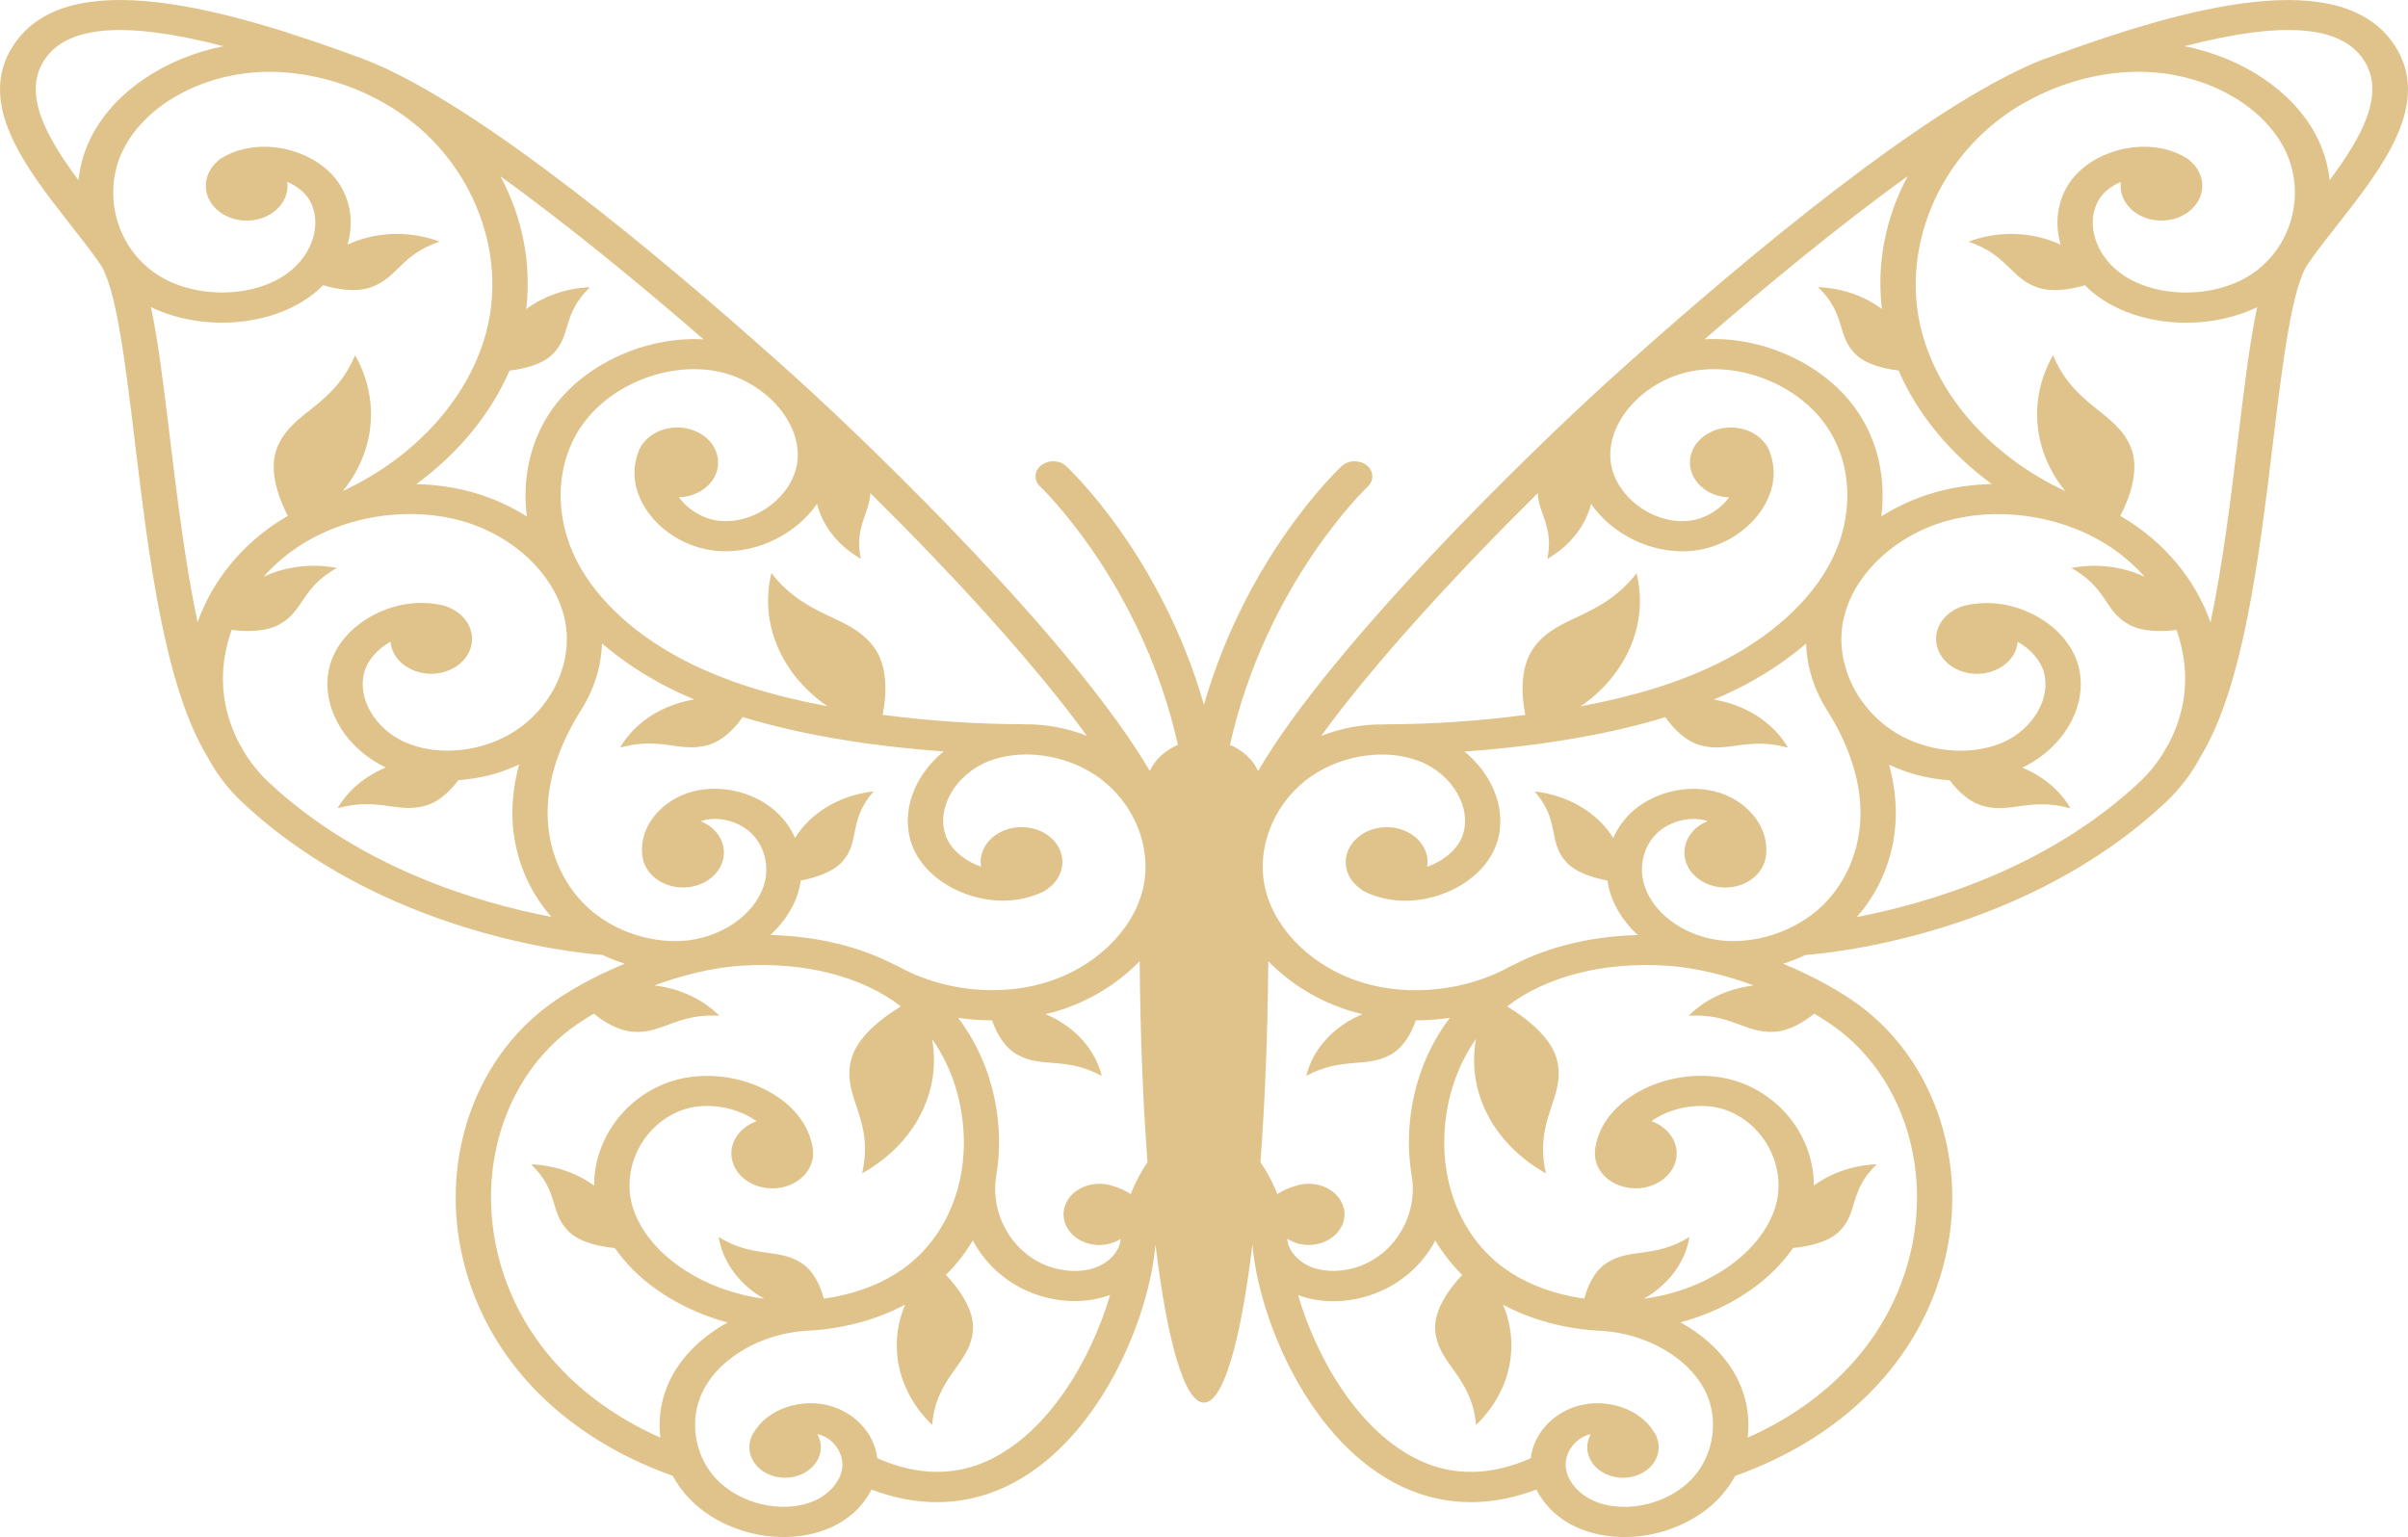 <svg width="177" height="113" viewBox="0 0 177 113" fill="none" xmlns="http://www.w3.org/2000/svg">
<path d="M175.996 3.303C172.078 -2.615 160.656 0.545 150.948 4.096C150.032 4.402 149.137 4.775 148.27 5.212C139.43 9.461 126.096 20.906 118.566 27.699C112.393 33.268 97.877 47.432 92.478 56.68C92.091 55.839 91.349 55.162 90.411 54.759C93.05 42.913 100.456 35.845 100.537 35.769C101.02 35.316 100.981 34.615 100.452 34.203C99.923 33.79 99.102 33.82 98.619 34.272C98.289 34.582 91.64 40.901 88.496 51.812C85.357 40.901 78.704 34.582 78.374 34.272C77.891 33.82 77.07 33.79 76.541 34.203C76.012 34.615 75.976 35.316 76.456 35.769C76.537 35.845 83.943 42.913 86.582 54.759C85.644 55.162 84.902 55.839 84.515 56.68C79.116 47.432 64.596 33.268 58.427 27.699C50.89 20.897 37.531 9.437 28.694 5.197C28.659 5.179 28.623 5.164 28.588 5.146C28.162 4.942 27.742 4.754 27.341 4.587C27.139 4.502 26.936 4.423 26.73 4.344C26.688 4.329 26.645 4.311 26.606 4.296C16.781 0.666 4.996 -2.73 1.004 3.3C-1.834 7.583 1.91 12.354 5.213 16.563C5.994 17.562 6.733 18.503 7.348 19.389C8.541 21.116 9.212 26.682 9.926 32.576C10.942 40.98 12.097 50.455 15.247 55.63C15.904 56.865 16.76 57.997 17.79 58.965C28.019 68.571 42.014 70.031 44.283 70.207C44.816 70.456 45.363 70.674 45.928 70.847C43.662 71.782 41.669 72.902 40.263 73.952C34.977 77.903 32.473 84.951 33.883 91.904C35.428 99.506 41.09 105.525 49.448 108.499C49.938 109.394 50.605 110.214 51.454 110.891C52.495 111.722 53.77 112.344 55.134 112.693C55.944 112.9 56.772 113 57.581 113C58.814 113 60.011 112.766 61.051 112.305C62.426 111.695 63.488 110.672 64.056 109.507C65.676 110.123 67.292 110.435 68.869 110.435C70.585 110.435 72.257 110.068 73.845 109.337C80.736 106.153 84.476 96.954 84.934 91.491C85.801 98.669 87.076 103.118 88.496 103.118C89.917 103.118 91.192 98.669 92.059 91.491C92.517 96.954 96.257 106.153 103.148 109.337C104.735 110.071 106.408 110.435 108.124 110.435C109.701 110.435 111.313 110.123 112.937 109.507C113.505 110.672 114.567 111.695 115.942 112.305C116.982 112.766 118.179 113 119.412 113C120.225 113 121.053 112.897 121.859 112.693C123.226 112.347 124.498 111.722 125.542 110.891C126.387 110.214 127.055 109.397 127.549 108.502C135.906 105.528 141.568 99.51 143.113 91.907C144.523 84.954 142.019 77.909 136.734 73.955C135.327 72.905 133.335 71.785 131.069 70.85C131.634 70.677 132.18 70.462 132.713 70.21C134.979 70.034 148.974 68.577 159.206 58.968C160.236 58 161.092 56.868 161.75 55.633C164.904 50.461 166.054 40.983 167.07 32.579C167.784 26.685 168.455 21.119 169.649 19.392C170.26 18.506 170.998 17.565 171.783 16.566C175.09 12.357 178.834 7.586 175.996 3.303ZM52.364 27.24C56.086 27.805 59.055 31.055 58.594 34.06C58.224 36.464 55.635 38.449 53.088 38.309C51.863 38.242 50.659 37.575 49.902 36.564C50.883 36.527 51.827 36.087 52.364 35.313C52.776 34.722 52.889 34.03 52.694 33.365C52.499 32.7 52.005 32.139 51.316 31.79C50.623 31.438 49.817 31.338 49.036 31.508C48.318 31.662 47.718 32.039 47.302 32.555C47.274 32.582 47.249 32.612 47.228 32.643C47.217 32.658 47.199 32.67 47.189 32.685C47.174 32.703 47.171 32.725 47.157 32.743C47.146 32.758 47.132 32.773 47.125 32.791C47.114 32.813 47.107 32.831 47.096 32.852C47.004 33.01 46.929 33.174 46.88 33.341C46.848 33.432 46.826 33.526 46.798 33.62C46.798 33.623 46.794 33.626 46.794 33.629C46.429 34.913 46.699 36.318 47.594 37.599C48.773 39.286 50.819 40.403 52.925 40.518C55.781 40.664 58.547 39.21 60.057 37.04C60.071 37.095 60.078 37.153 60.096 37.207C60.575 38.855 61.744 40.2 63.271 41.08C62.774 38.755 63.946 37.702 63.971 36.245C69.789 41.999 75.955 48.667 79.887 54.094C78.402 53.511 76.811 53.223 75.248 53.25C75.209 53.247 75.17 53.241 75.131 53.241C71.707 53.235 68.269 52.995 64.88 52.552C65.143 51.226 65.346 48.983 64.17 47.484C62.337 45.147 59.371 45.514 56.7 42.136C56.136 44.467 56.541 46.977 58.061 49.189C58.803 50.27 59.744 51.183 60.824 51.921C56.786 51.162 53.546 50.151 50.751 48.777C46.894 46.883 43.932 44.212 42.408 41.256C40.717 37.975 40.82 34.203 42.678 31.413C44.66 28.448 48.73 26.691 52.364 27.24ZM51.717 24.949C47.349 24.706 42.735 26.858 40.422 30.327C38.945 32.549 38.377 35.262 38.725 37.972C37.556 37.228 36.245 36.628 34.832 36.221C33.479 35.832 32.051 35.626 30.605 35.59C33.681 33.332 36.071 30.442 37.453 27.243C38.472 27.122 39.801 26.822 40.582 26.078C42.035 24.691 41.271 23.128 43.367 21.116C41.687 21.183 40.032 21.723 38.678 22.724C39.08 19.361 38.398 15.965 36.782 12.958C41.985 16.706 47.459 21.255 51.717 24.949ZM6.801 9.883C6.225 10.961 5.888 12.099 5.767 13.246C3.462 10.147 1.601 6.915 3.27 4.396C4.947 1.865 9.205 1.528 16.433 3.397C12.185 4.241 8.527 6.663 6.801 9.883ZM14.522 45.751C13.617 41.462 13.031 36.631 12.512 32.351C12.05 28.524 11.642 25.161 11.098 22.582C15.034 24.469 20.401 24.002 23.434 21.274C23.544 21.173 23.647 21.07 23.75 20.967C24.73 21.255 26.105 21.51 27.217 21.137C29.241 20.454 29.38 18.764 32.306 17.765C30.623 17.128 28.669 16.997 26.783 17.525C26.346 17.647 25.938 17.802 25.547 17.981C25.974 16.49 25.817 14.937 25.011 13.625C24.187 12.281 22.599 11.264 20.759 10.915C19.317 10.639 17.875 10.812 16.71 11.389C16.586 11.446 16.469 11.516 16.352 11.592C16.305 11.619 16.256 11.644 16.209 11.671C16.195 11.68 16.185 11.692 16.171 11.701C16.156 11.71 16.142 11.716 16.131 11.726C16.11 11.741 16.099 11.759 16.078 11.774C16.046 11.801 16.014 11.829 15.986 11.859C14.895 12.815 14.828 14.342 15.883 15.355C16.476 15.926 17.303 16.217 18.135 16.217C18.845 16.217 19.562 16.005 20.134 15.568C20.887 14.997 21.218 14.172 21.118 13.373C21.804 13.671 22.383 14.117 22.713 14.651C23.64 16.166 23.153 18.308 21.555 19.744C19.047 21.999 14.125 22.105 11.23 19.962C8.381 17.856 7.49 13.92 9.159 10.806C10.772 7.801 14.505 5.649 18.667 5.325C21.044 5.137 23.551 5.549 25.881 6.454C25.963 6.484 26.045 6.517 26.126 6.551C27.497 7.109 28.808 7.835 29.977 8.715C34.867 12.396 37.197 18.645 35.78 24.26C34.53 29.21 30.555 33.602 25.206 36.096C25.895 35.241 26.446 34.288 26.805 33.237C27.643 30.773 27.316 28.254 26.101 26.114C24.482 29.948 21.498 30.209 20.39 32.861C19.68 34.567 20.521 36.7 21.157 37.93C21.104 37.96 21.051 37.987 20.997 38.018C17.875 39.866 15.613 42.661 14.522 45.751ZM19.715 57.475C19.008 56.813 18.408 56.051 17.907 55.226C17.879 55.156 17.843 55.086 17.801 55.017C17.726 54.904 17.659 54.777 17.588 54.661C17.08 53.693 16.718 52.649 16.529 51.569C16.224 49.806 16.419 48.006 17.03 46.309C18.064 46.437 19.509 46.473 20.536 45.909C22.368 44.901 22.116 43.223 24.762 41.754C22.994 41.414 21.083 41.602 19.371 42.4C20.244 41.417 21.285 40.546 22.479 39.839C25.874 37.829 30.289 37.247 34.008 38.315C37.833 39.417 40.852 42.339 41.523 45.587C42.212 48.919 40.334 52.543 37.055 54.203C34.75 55.369 31.887 55.511 29.763 54.561C27.561 53.581 26.247 51.323 26.776 49.423C27.021 48.543 27.735 47.721 28.705 47.177C28.733 47.45 28.797 47.721 28.929 47.978C29.245 48.61 29.831 49.098 30.577 49.35C30.939 49.472 31.316 49.535 31.692 49.535C32.093 49.535 32.498 49.466 32.878 49.326C33.617 49.056 34.189 48.555 34.487 47.915C35.073 46.655 34.402 45.238 32.995 44.658C32.953 44.637 32.91 44.619 32.868 44.6C32.846 44.594 32.829 44.582 32.807 44.573C32.789 44.567 32.772 44.567 32.758 44.561C32.74 44.555 32.722 44.546 32.701 44.54C32.654 44.528 32.605 44.522 32.559 44.509C32.42 44.473 32.278 44.44 32.136 44.421C30.655 44.173 29.081 44.412 27.646 45.12C25.92 45.969 24.684 47.35 24.251 48.91C23.466 51.736 25.231 54.929 28.36 56.425C26.776 57.08 25.554 58.149 24.816 59.417C27.817 58.589 29.184 59.815 31.255 59.238C32.321 58.941 33.148 58.085 33.695 57.353C35.23 57.253 36.768 56.868 38.156 56.203C37.844 57.363 37.673 58.513 37.663 59.648C37.634 62.534 38.675 65.308 40.529 67.405C35.379 66.431 26.545 63.888 19.715 57.475ZM43.086 66.607C41.261 64.856 40.227 62.331 40.252 59.678C40.273 57.32 41.072 54.859 42.614 52.355C43.619 50.828 44.191 49.086 44.248 47.305C45.75 48.589 47.494 49.748 49.458 50.71C49.97 50.959 50.495 51.196 51.032 51.423C50.57 51.499 50.112 51.611 49.657 51.763C47.81 52.385 46.4 53.551 45.583 54.959C48.584 54.13 49.952 55.356 52.023 54.78C53.177 54.455 54.058 53.478 54.594 52.713C56.864 53.411 59.382 53.982 62.266 54.44C64.607 54.813 66.98 55.074 69.363 55.244C67.182 57.023 66.162 59.739 67.036 62.118C67.644 63.773 69.228 65.153 71.274 65.818C72.971 66.371 74.74 66.337 76.225 65.748C76.385 65.691 76.541 65.624 76.694 65.542C76.712 65.533 76.733 65.527 76.751 65.518C76.761 65.512 76.772 65.502 76.786 65.496C76.804 65.484 76.825 65.478 76.843 65.466C76.864 65.454 76.878 65.436 76.9 65.424C76.935 65.399 76.971 65.375 77.003 65.348C78.207 64.492 78.459 62.98 77.532 61.879C77.063 61.32 76.367 60.953 75.575 60.841C74.783 60.728 73.984 60.889 73.334 61.29C72.68 61.691 72.25 62.285 72.119 62.962C72.069 63.214 72.08 63.466 72.119 63.715C70.872 63.287 69.878 62.428 69.523 61.454C68.78 59.429 70.233 56.91 72.698 55.951C75.067 55.032 78.207 55.447 80.512 56.983C83.339 58.868 84.771 62.346 83.989 65.436C83.219 68.495 80.409 71.169 76.832 72.243C73.355 73.29 69.203 72.829 65.999 71.035C65.928 70.996 65.853 70.962 65.779 70.938C63.193 69.588 60.039 68.823 56.636 68.738C57.741 67.706 58.519 66.446 58.8 65.096C58.825 64.974 58.835 64.853 58.853 64.735C59.869 64.546 61.211 64.149 61.932 63.329C63.243 61.842 62.327 60.34 64.213 58.182C62.387 58.388 60.643 59.15 59.357 60.443C58.995 60.807 58.693 61.196 58.437 61.602C58.15 60.95 57.738 60.346 57.212 59.83C55.646 58.291 53.134 57.627 50.964 58.179C48.638 58.771 47.018 60.753 47.199 62.738C47.199 62.762 47.192 62.783 47.196 62.807C47.196 62.819 47.199 62.832 47.203 62.841C47.203 62.853 47.203 62.862 47.203 62.874C47.206 62.898 47.214 62.92 47.221 62.941C47.38 64.243 48.666 65.245 50.201 65.245C50.254 65.245 50.307 65.245 50.357 65.241C52.016 65.169 53.294 63.958 53.206 62.54C53.145 61.569 52.463 60.768 51.504 60.373C51.572 60.352 51.636 60.322 51.703 60.303C52.9 60 54.356 60.404 55.251 61.284C56.125 62.143 56.505 63.454 56.246 64.71C55.788 66.911 53.44 68.765 50.655 69.123C48.002 69.46 45.036 68.474 43.086 66.607ZM49.419 101.124C48.634 102.56 48.357 104.153 48.542 105.692C42.074 102.821 37.712 97.767 36.444 91.524C35.184 85.318 37.354 79.075 41.975 75.621C42.465 75.257 43.029 74.887 43.651 74.522C44.39 75.12 45.452 75.791 46.585 75.855C48.759 75.979 49.728 74.501 52.875 74.671C51.692 73.497 50.023 72.674 48.094 72.447C50.169 71.685 52.406 71.129 54.505 70.993C59.144 70.698 63.385 71.791 66.223 73.988C64.934 74.768 62.962 76.213 62.547 77.967C61.893 80.726 64.291 82.265 63.367 86.262C65.701 84.963 67.502 82.951 68.269 80.468C68.695 79.09 68.752 77.703 68.51 76.38C69.707 78.076 70.489 80.128 70.755 82.392C71.245 86.584 69.8 90.508 66.891 92.89C65.221 94.259 62.969 95.139 60.554 95.473C60.323 94.605 59.847 93.442 58.871 92.829C57.12 91.725 55.368 92.523 52.822 90.936C53.081 92.493 53.99 93.977 55.518 95.063C55.731 95.215 55.955 95.355 56.182 95.485C55.248 95.361 54.328 95.151 53.436 94.857C49.931 93.691 47.267 91.327 46.492 88.69C45.654 85.837 47.274 82.668 50.101 81.624C51.529 81.096 53.358 81.233 54.871 81.982C55.141 82.116 55.386 82.268 55.617 82.429C54.385 82.869 53.596 83.97 53.788 85.151C53.998 86.435 55.29 87.367 56.768 87.367C56.907 87.367 57.045 87.357 57.187 87.342C58.778 87.151 59.894 85.925 59.755 84.571C59.755 84.535 59.759 84.501 59.752 84.465C59.752 84.459 59.748 84.453 59.748 84.447C59.748 84.444 59.748 84.441 59.748 84.438C59.748 84.432 59.744 84.426 59.741 84.419C59.481 82.644 58.185 81.06 56.168 80.064C53.955 78.972 51.234 78.793 49.068 79.591C45.757 80.814 43.658 83.913 43.672 87.166C42.333 86.192 40.699 85.667 39.044 85.6C41.136 87.615 40.376 89.178 41.829 90.562C42.671 91.367 44.155 91.652 45.2 91.755C46.741 94.001 49.341 95.877 52.492 96.927C52.818 97.036 53.152 97.133 53.486 97.224C51.731 98.183 50.293 99.528 49.419 101.124ZM72.616 107.382C70.098 108.545 67.367 108.475 64.49 107.206C64.287 105.504 62.987 103.971 61.162 103.397C58.945 102.702 56.384 103.589 55.397 105.334C55.354 105.4 55.305 105.464 55.269 105.534V105.537C55.269 105.54 55.266 105.54 55.266 105.543C55.248 105.582 55.241 105.622 55.226 105.658C54.775 106.772 55.408 108.014 56.7 108.469C57.024 108.584 57.365 108.639 57.706 108.639C58.047 108.639 58.391 108.581 58.718 108.466C59.368 108.235 59.872 107.801 60.142 107.246C60.433 106.639 60.384 105.989 60.082 105.437C60.142 105.449 60.206 105.458 60.267 105.476C61.268 105.789 61.993 106.815 61.918 107.81C61.84 108.821 61.034 109.81 59.865 110.332C58.732 110.836 57.279 110.918 55.883 110.563C54.9 110.314 53.983 109.865 53.234 109.267C51.092 107.555 50.463 104.46 51.774 102.062C53.038 99.749 56.011 98.059 59.187 97.84C61.822 97.728 64.372 97.069 66.532 95.91C66.152 96.814 65.932 97.786 65.918 98.799C65.889 101.082 66.873 103.17 68.514 104.754C68.83 101.142 71.309 100.308 71.515 97.813C71.643 96.262 70.414 94.663 69.53 93.722C70.297 92.966 70.957 92.119 71.508 91.194C72.428 92.924 73.969 94.341 75.944 95.088C76.939 95.464 77.98 95.652 78.999 95.652C79.897 95.652 80.775 95.503 81.574 95.209C81.581 95.206 81.588 95.203 81.599 95.2C80.207 99.922 77.081 105.321 72.616 107.382ZM83.112 87.785C82.71 87.521 82.267 87.318 81.78 87.187C81.62 87.133 81.45 87.09 81.276 87.063C80.583 86.96 79.883 87.087 79.308 87.43C78.729 87.773 78.342 88.286 78.218 88.878C78.093 89.47 78.246 90.068 78.647 90.562C79.049 91.057 79.652 91.388 80.341 91.494C80.498 91.518 80.658 91.531 80.81 91.531C81.386 91.531 81.929 91.361 82.373 91.078C82.323 91.937 81.574 92.799 80.537 93.181C79.507 93.561 78.182 93.518 76.989 93.066C74.36 92.071 72.748 89.215 73.238 86.42C73.241 86.401 73.238 86.386 73.241 86.368C73.462 85.017 73.501 83.606 73.33 82.171C73.007 79.403 71.991 76.884 70.425 74.829C71.252 74.947 72.087 75.011 72.922 75.014C73.22 75.867 73.781 76.993 74.801 77.548C76.633 78.55 78.317 77.658 80.981 79.099C80.601 77.561 79.581 76.131 77.972 75.132C77.61 74.908 77.234 74.72 76.847 74.556C77.124 74.489 77.404 74.422 77.678 74.34C80.072 73.618 82.185 72.31 83.772 70.656C83.812 76.04 84.014 81.048 84.348 85.436C83.964 86.013 83.499 86.805 83.112 87.785ZM140.225 12.952C138.609 15.962 137.927 19.358 138.329 22.718C136.979 21.717 135.324 21.177 133.64 21.11C135.732 23.125 134.972 24.688 136.425 26.072C137.206 26.816 138.531 27.116 139.554 27.237C140.936 30.436 143.323 33.325 146.402 35.584C144.956 35.62 143.529 35.826 142.175 36.215C140.762 36.621 139.451 37.222 138.283 37.966C138.631 35.259 138.062 32.542 136.585 30.321C134.276 26.852 129.666 24.697 125.293 24.943C129.549 21.255 135.018 16.706 140.225 12.952ZM113.036 36.251C113.065 37.708 114.233 38.761 113.736 41.086C115.263 40.209 116.428 38.861 116.911 37.213C116.929 37.159 116.936 37.104 116.95 37.046C118.456 39.213 121.216 40.664 124.082 40.522C126.189 40.406 128.231 39.286 129.414 37.602C130.309 36.321 130.579 34.919 130.213 33.632C130.213 33.629 130.213 33.626 130.209 33.623C130.181 33.529 130.163 33.435 130.128 33.341C130.074 33.174 130.003 33.01 129.911 32.852C129.9 32.831 129.893 32.813 129.882 32.791C129.872 32.773 129.861 32.761 129.85 32.743C129.84 32.725 129.833 32.703 129.819 32.685C129.808 32.67 129.79 32.658 129.779 32.64C129.755 32.609 129.73 32.582 129.705 32.555C129.293 32.036 128.689 31.662 127.972 31.508C127.19 31.338 126.38 31.438 125.691 31.79C124.999 32.142 124.509 32.7 124.31 33.365C124.111 34.03 124.228 34.722 124.64 35.313C125.052 35.905 125.706 36.324 126.483 36.494C126.689 36.54 126.899 36.555 127.105 36.561C126.348 37.575 125.141 38.242 123.915 38.309C121.347 38.44 118.779 36.464 118.41 34.06C117.948 31.055 120.918 27.802 124.64 27.24C128.273 26.694 132.344 28.448 134.322 31.423C136.18 34.212 136.283 37.984 134.592 41.265C133.068 44.221 130.106 46.895 126.249 48.786C123.454 50.158 120.214 51.171 116.176 51.93C117.256 51.193 118.2 50.279 118.939 49.199C120.459 46.983 120.864 44.473 120.3 42.145C117.632 45.523 114.663 45.153 112.83 47.493C111.654 48.995 111.857 51.235 112.12 52.561C108.731 53.004 105.293 53.244 101.869 53.25C101.83 53.25 101.791 53.256 101.752 53.259C100.189 53.232 98.602 53.517 97.113 54.103C101.056 48.673 107.222 42.006 113.036 36.251ZM96.193 91.528C96.35 91.528 96.506 91.515 96.662 91.491C98.09 91.269 99.042 90.098 98.786 88.878C98.662 88.286 98.275 87.773 97.696 87.43C97.12 87.087 96.421 86.963 95.728 87.063C95.554 87.09 95.383 87.133 95.224 87.187C94.741 87.318 94.293 87.521 93.892 87.785C93.508 86.808 93.039 86.013 92.649 85.439C92.979 81.048 93.185 76.043 93.224 70.656C94.812 72.31 96.925 73.618 99.319 74.34C99.592 74.422 99.87 74.489 100.15 74.556C99.763 74.72 99.386 74.908 99.024 75.132C97.419 76.131 96.396 77.561 96.016 79.099C98.68 77.658 100.363 78.55 102.196 77.548C103.212 76.993 103.776 75.867 104.075 75.014C104.91 75.014 105.744 74.947 106.572 74.829C105.005 76.887 103.993 79.403 103.666 82.171C103.499 83.603 103.538 85.014 103.755 86.365C103.759 86.383 103.755 86.401 103.759 86.416C104.249 89.212 102.64 92.068 100.008 93.063C98.815 93.515 97.49 93.558 96.46 93.175C95.423 92.793 94.673 91.931 94.623 91.072C95.075 91.358 95.618 91.528 96.193 91.528ZM123.773 109.267C123.024 109.865 122.107 110.314 121.124 110.566C119.724 110.921 118.275 110.839 117.142 110.335C115.973 109.816 115.167 108.827 115.089 107.813C115.014 106.818 115.739 105.795 116.741 105.479C116.801 105.461 116.865 105.452 116.925 105.44C116.623 105.992 116.574 106.645 116.865 107.252C117.284 108.117 118.268 108.642 119.302 108.642C119.635 108.642 119.976 108.587 120.303 108.472C121.596 108.017 122.228 106.778 121.777 105.664C121.763 105.625 121.756 105.586 121.738 105.546C121.738 105.543 121.735 105.543 121.735 105.54V105.537C121.699 105.461 121.646 105.394 121.6 105.325C120.609 103.589 118.058 102.705 115.842 103.4C114.016 103.974 112.713 105.507 112.514 107.209C109.637 108.478 106.906 108.548 104.387 107.385C99.923 105.325 96.797 99.925 95.412 95.209C95.419 95.212 95.426 95.215 95.437 95.218C96.236 95.515 97.113 95.661 98.012 95.661C99.028 95.661 100.072 95.473 101.066 95.097C103.038 94.35 104.579 92.933 105.503 91.203C106.053 92.125 106.717 92.975 107.481 93.731C106.597 94.669 105.368 96.268 105.496 97.822C105.702 100.317 108.181 101.151 108.497 104.763C110.134 103.179 111.122 101.088 111.093 98.808C111.079 97.792 110.859 96.823 110.479 95.919C112.642 97.079 115.196 97.74 117.838 97.849C121.01 98.071 123.979 99.761 125.24 102.071C126.544 104.46 125.915 107.558 123.773 109.267ZM140.559 91.524C139.291 97.767 134.933 102.821 128.462 105.692C128.646 104.153 128.369 102.56 127.584 101.124C126.711 99.528 125.272 98.183 123.514 97.218C123.848 97.127 124.178 97.03 124.505 96.921C127.659 95.874 130.255 93.995 131.797 91.749C132.841 91.649 134.322 91.361 135.168 90.556C136.62 89.172 135.857 87.606 137.952 85.594C136.297 85.661 134.663 86.183 133.324 87.157C133.338 83.907 131.243 80.808 127.932 79.585C125.766 78.784 123.045 78.966 120.832 80.058C118.815 81.054 117.519 82.638 117.259 84.413C117.259 84.419 117.256 84.426 117.252 84.435C117.252 84.438 117.252 84.441 117.252 84.444C117.252 84.45 117.249 84.456 117.249 84.462C117.245 84.492 117.249 84.52 117.249 84.55C117.178 85.19 117.376 85.822 117.831 86.341C118.314 86.89 119.021 87.242 119.817 87.339C119.959 87.354 120.097 87.364 120.236 87.364C121.71 87.364 123.003 86.432 123.216 85.148C123.411 83.967 122.619 82.866 121.386 82.425C121.614 82.265 121.859 82.113 122.132 81.979C123.649 81.23 125.475 81.096 126.902 81.621C129.73 82.668 131.349 85.837 130.511 88.687C129.733 91.324 127.073 93.688 123.567 94.854C122.679 95.148 121.756 95.358 120.825 95.482C121.053 95.352 121.276 95.215 121.489 95.06C123.017 93.974 123.926 92.49 124.185 90.933C121.639 92.523 119.891 91.725 118.137 92.826C117.16 93.442 116.684 94.602 116.453 95.47C114.038 95.136 111.789 94.256 110.116 92.887C107.208 90.502 105.762 86.577 106.252 82.389C106.515 80.128 107.3 78.076 108.493 76.38C108.252 77.703 108.305 79.087 108.735 80.468C109.506 82.951 111.303 84.963 113.636 86.262C112.713 82.265 115.107 80.723 114.457 77.967C114.041 76.213 112.07 74.768 110.781 73.988C113.622 71.791 117.87 70.695 122.498 70.993C124.597 71.129 126.835 71.685 128.909 72.447C126.977 72.677 125.308 73.497 124.128 74.671C127.275 74.501 128.249 75.979 130.419 75.855C131.552 75.791 132.614 75.12 133.353 74.522C133.974 74.887 134.539 75.257 135.029 75.621C139.646 79.078 141.817 85.318 140.559 91.524ZM126.363 69.123C123.582 68.765 121.23 66.911 120.772 64.71C120.509 63.457 120.893 62.143 121.767 61.287C122.662 60.407 124.121 60.003 125.315 60.306C125.382 60.325 125.446 60.352 125.514 60.373C125.262 60.477 125.02 60.601 124.807 60.768C124.21 61.229 123.859 61.857 123.816 62.543C123.731 63.961 125.009 65.172 126.664 65.245C126.718 65.248 126.771 65.248 126.821 65.248C128.355 65.248 129.637 64.249 129.801 62.944C129.804 62.92 129.815 62.898 129.819 62.877C129.819 62.865 129.819 62.856 129.819 62.844C129.819 62.832 129.826 62.819 129.826 62.81C129.826 62.786 129.822 62.762 129.822 62.741C130.003 60.756 128.384 58.774 126.054 58.182C123.883 57.636 121.372 58.294 119.806 59.833C119.28 60.352 118.868 60.953 118.581 61.605C118.325 61.202 118.023 60.81 117.661 60.446C116.375 59.153 114.627 58.392 112.805 58.185C114.691 60.343 113.775 61.848 115.086 63.332C115.807 64.152 117.149 64.546 118.165 64.738C118.183 64.859 118.193 64.977 118.218 65.099C118.499 66.452 119.277 67.712 120.381 68.744C116.979 68.829 113.825 69.594 111.239 70.944C111.164 70.972 111.09 71.002 111.019 71.041C107.815 72.832 103.663 73.296 100.186 72.249C96.612 71.175 93.803 68.501 93.029 65.442C92.247 62.349 93.679 58.874 96.506 56.989C98.811 55.451 101.951 55.035 104.32 55.957C106.785 56.916 108.238 59.435 107.495 61.46C107.137 62.431 106.146 63.29 104.899 63.721C104.938 63.472 104.949 63.223 104.899 62.968C104.767 62.291 104.338 61.697 103.684 61.296C103.031 60.895 102.235 60.734 101.443 60.847C100.651 60.959 99.955 61.326 99.486 61.885C99.017 62.443 98.829 63.123 98.96 63.8C99.077 64.419 99.457 64.962 100.019 65.357C100.047 65.381 100.079 65.405 100.111 65.427C100.132 65.442 100.15 65.46 100.171 65.472C100.189 65.484 100.21 65.49 100.228 65.502C100.239 65.508 100.249 65.518 100.26 65.524C100.278 65.533 100.296 65.539 100.313 65.548C100.463 65.63 100.619 65.7 100.779 65.754C102.263 66.343 104.036 66.376 105.734 65.827C107.779 65.162 109.364 63.782 109.971 62.127C110.845 59.751 109.825 57.032 107.644 55.253C110.024 55.083 112.4 54.822 114.741 54.449C117.625 53.991 120.143 53.42 122.413 52.722C122.949 53.487 123.83 54.467 124.984 54.789C127.052 55.369 128.423 54.142 131.424 54.968C130.607 53.56 129.197 52.394 127.35 51.772C126.899 51.62 126.437 51.508 125.975 51.432C126.512 51.205 127.037 50.968 127.549 50.719C129.513 49.754 131.257 48.598 132.759 47.314C132.816 49.095 133.392 50.837 134.393 52.364C135.935 54.868 136.734 57.329 136.755 59.687C136.78 62.34 135.75 64.865 133.921 66.616C131.971 68.474 128.998 69.46 126.363 69.123ZM160.478 51.569C160.29 52.646 159.927 53.69 159.42 54.658C159.348 54.777 159.277 54.904 159.203 55.017C159.157 55.083 159.121 55.153 159.096 55.226C158.599 56.048 157.995 56.81 157.292 57.475C150.462 63.888 141.628 66.431 136.485 67.418C138.339 65.317 139.384 62.543 139.352 59.66C139.341 58.525 139.171 57.375 138.858 56.215C140.247 56.88 141.785 57.266 143.319 57.366C143.862 58.097 144.694 58.95 145.756 59.247C147.823 59.827 149.194 58.601 152.195 59.426C151.456 58.158 150.238 57.09 148.65 56.434C151.783 54.938 153.545 51.745 152.763 48.919C152.33 47.359 151.094 45.978 149.368 45.129C147.933 44.421 146.359 44.182 144.878 44.431C144.736 44.449 144.594 44.482 144.452 44.519C144.406 44.531 144.36 44.537 144.314 44.546C144.296 44.552 144.278 44.558 144.26 44.564C144.243 44.57 144.225 44.57 144.207 44.576C144.182 44.585 144.164 44.597 144.14 44.607C144.1 44.622 144.061 44.637 144.026 44.658C143.369 44.925 142.847 45.374 142.555 45.951C142.239 46.582 142.229 47.28 142.523 47.921C142.822 48.558 143.39 49.059 144.129 49.332C144.512 49.472 144.914 49.541 145.319 49.541C145.695 49.541 146.072 49.481 146.434 49.356C147.18 49.101 147.766 48.613 148.086 47.984C148.217 47.727 148.281 47.456 148.309 47.183C149.279 47.73 149.993 48.552 150.238 49.429C150.764 51.329 149.453 53.584 147.251 54.567C145.123 55.514 142.264 55.375 139.959 54.209C136.681 52.552 134.802 48.928 135.491 45.593C136.162 42.346 139.181 39.423 143.006 38.321C146.722 37.253 151.14 37.836 154.536 39.842C155.729 40.549 156.77 41.42 157.644 42.403C155.932 41.605 154.021 41.417 152.255 41.757C154.902 43.223 154.649 44.904 156.482 45.912C157.509 46.476 158.954 46.44 159.988 46.312C160.588 48.006 160.783 49.809 160.478 51.569ZM165.777 19.965C162.883 22.105 157.96 22.002 155.452 19.747C153.854 18.308 153.367 16.166 154.294 14.654C154.621 14.12 155.2 13.671 155.889 13.373C155.79 14.172 156.12 14.994 156.873 15.568C157.445 16.002 158.159 16.217 158.873 16.217C159.704 16.217 160.528 15.926 161.124 15.355C162.179 14.342 162.112 12.815 161.021 11.859C160.993 11.829 160.961 11.801 160.929 11.774C160.911 11.759 160.897 11.741 160.876 11.726C160.862 11.716 160.847 11.71 160.837 11.701C160.822 11.692 160.812 11.68 160.798 11.671C160.751 11.64 160.702 11.616 160.656 11.589C160.542 11.516 160.428 11.446 160.304 11.392C159.139 10.812 157.693 10.636 156.248 10.915C154.408 11.267 152.82 12.281 151.996 13.625C151.193 14.94 151.037 16.494 151.463 17.984C151.073 17.805 150.661 17.65 150.224 17.528C148.338 17 146.381 17.131 144.701 17.768C147.627 18.767 147.766 20.457 149.79 21.14C150.899 21.513 152.273 21.258 153.257 20.97C153.36 21.073 153.463 21.177 153.573 21.277C156.606 24.005 161.973 24.473 165.909 22.585C165.365 25.164 164.957 28.527 164.495 32.354C163.977 36.634 163.39 41.465 162.485 45.754C161.394 42.661 159.132 39.869 156.01 38.021C155.956 37.99 155.903 37.963 155.85 37.933C156.486 36.703 157.327 34.567 156.617 32.864C155.512 30.215 152.529 29.951 150.906 26.117C149.691 28.26 149.364 30.776 150.203 33.24C150.561 34.291 151.112 35.247 151.801 36.099C146.452 33.605 142.477 29.21 141.227 24.26C139.806 18.645 142.14 12.396 147.031 8.715C148.206 7.832 149.517 7.103 150.892 6.545C150.966 6.514 151.041 6.484 151.119 6.454C153.452 5.546 155.964 5.13 158.34 5.322C162.503 5.646 166.235 7.798 167.848 10.803C169.517 13.92 168.626 17.859 165.777 19.965ZM171.24 13.246C171.119 12.099 170.785 10.961 170.206 9.883C168.48 6.663 164.822 4.244 160.574 3.394C167.802 1.525 172.06 1.865 173.737 4.393C175.406 6.915 173.545 10.144 171.24 13.246Z" fill="#CEA34F" fill-opacity="0.66"/>
</svg>
